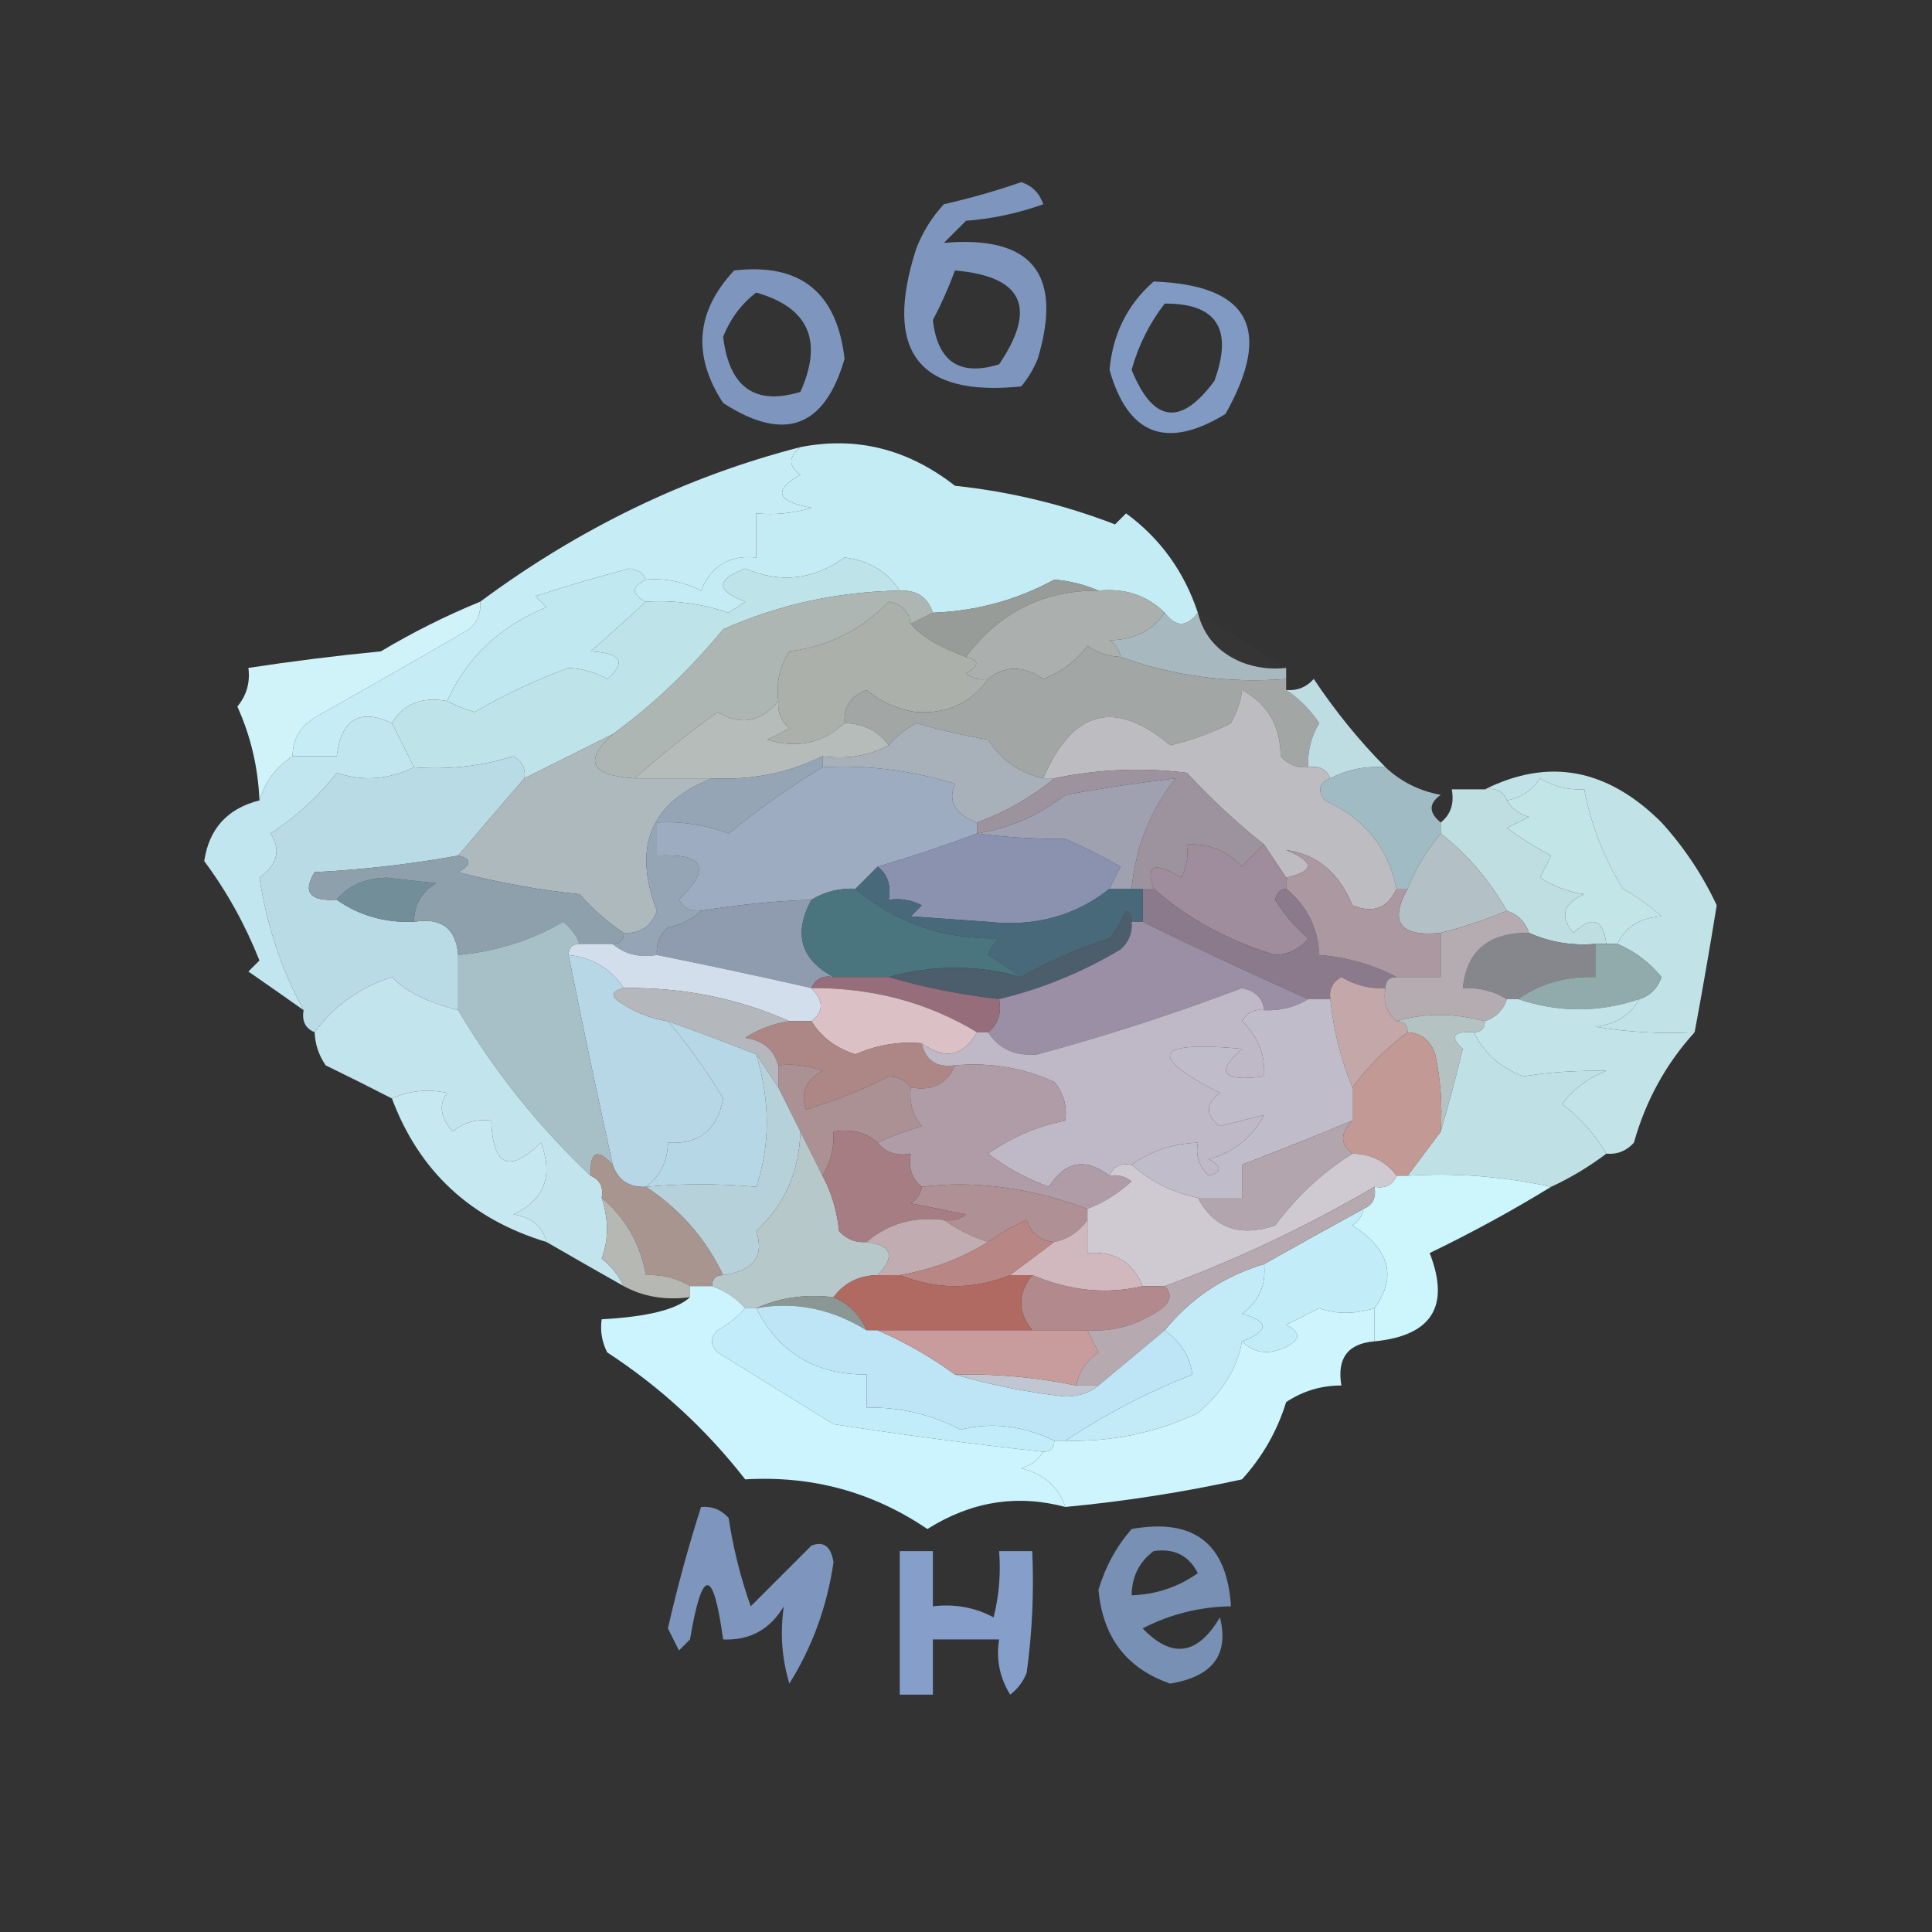 <?xml version="1.0" encoding="UTF-8"?>
<!DOCTYPE svg PUBLIC "-//W3C//DTD SVG 1.1//EN" "http://www.w3.org/Graphics/SVG/1.1/DTD/svg11.dtd">
<svg xmlns="http://www.w3.org/2000/svg" version="1.1" width="175px" height="175px" style="shape-rendering:geometricPrecision; text-rendering:geometricPrecision; image-rendering:optimizeQuality; fill-rule:evenodd; clip-rule:evenodd" xmlns:xlink="http://www.w3.org/1999/xlink">
<rect width="100%" height="100%" fill="#333333" stroke="none"/>
<g><path style="opacity:0.679" fill="#a2c5ff" d="M 92.5,16.5 C 93.478,16.811 94.144,17.478 94.5,18.5C 92.234,19.314 89.9,19.814 87.5,20C 86.833,20.667 86.167,21.333 85.5,22C 93.474,21.309 96.308,24.809 94,32.5C 93.626,33.416 93.126,34.25 92.5,35C 83.162,35.968 79.996,31.801 83,22.5C 83.583,20.998 84.416,19.665 85.5,18.5C 87.982,17.933 90.316,17.266 92.5,16.5 Z M 86.5,24.5 C 92.643,25.026 93.976,27.86 90.5,33C 86.93,34.105 84.93,32.771 84.5,29C 85.267,27.529 85.933,26.029 86.5,24.5 Z"/></g>
<g><path style="opacity:0.675" fill="#a2c5ff" d="M 66.5,24.5 C 72.471,23.799 75.804,26.466 76.5,32.5C 74.691,38.752 71.024,40.086 65.5,36.5C 62.695,32.208 63.028,28.207 66.5,24.5 Z M 68.5,26.5 C 73.244,27.852 74.578,30.852 72.5,35.5C 68.382,36.752 66.049,35.085 65.5,30.5C 66.172,28.84 67.172,27.507 68.5,26.5 Z"/></g>
<g><path style="opacity:0.704" fill="#a2c5ff" d="M 104.5,25.5 C 113.16,25.814 115.326,29.814 111,37.5C 105.673,40.749 102.173,39.416 100.5,33.5C 100.8,30.233 102.133,27.567 104.5,25.5 Z M 105.5,27.5 C 110.213,27.468 111.713,29.801 110,34.5C 106.954,38.637 104.454,38.304 102.5,33.5C 103.129,31.259 104.129,29.259 105.5,27.5 Z"/></g>
<g><path style="opacity:0.999" fill="#c6edf6" d="M 72.5,40.5 C 71.402,41.397 71.402,42.23 72.5,43C 69.999,44.418 70.332,45.418 73.5,46C 71.866,46.493 70.199,46.66 68.5,46.5C 68.5,47.833 68.5,49.167 68.5,50.5C 66.088,50.244 64.421,51.244 63.5,53.5C 61.929,52.691 60.262,52.357 58.5,52.5C 58.265,51.903 57.765,51.57 57,51.5C 54.144,52.256 51.311,53.089 48.5,54C 48.833,54.333 49.167,54.667 49.5,55C 45.285,56.719 42.285,59.553 40.5,63.5C 38.219,63.077 36.552,63.744 35.5,65.5C 32.575,64.134 30.909,65.134 30.5,68.5C 29.167,68.5 27.833,68.5 26.5,68.5C 26.511,66.983 27.177,65.816 28.5,65C 33.254,62.321 37.92,59.655 42.5,57C 43.252,56.329 43.586,55.496 43.5,54.5C 52.517,47.82 62.183,43.154 72.5,40.5 Z"/></g>
<g><path style="opacity:1" fill="#c4ecf4" d="M 108.5,55.5 C 107.5,56.833 106.5,56.833 105.5,55.5C 103.898,53.926 101.898,53.259 99.5,53.5C 98.258,52.957 96.924,52.623 95.5,52.5C 92.108,54.354 88.441,55.354 84.5,55.5C 84.027,54.094 83.027,53.427 81.5,53.5C 80.359,51.757 78.692,50.757 76.5,50.5C 73.699,52.526 70.699,52.859 67.5,51.5C 64.833,52.5 64.833,53.5 67.5,54.5C 67,54.833 66.5,55.167 66,55.5C 63.566,54.678 61.066,54.344 58.5,54.5C 57.167,53.833 57.167,53.167 58.5,52.5C 60.262,52.357 61.929,52.691 63.5,53.5C 64.421,51.244 66.088,50.244 68.5,50.5C 68.5,49.167 68.5,47.833 68.5,46.5C 70.199,46.66 71.866,46.493 73.5,46C 70.332,45.418 69.999,44.418 72.5,43C 71.402,42.23 71.402,41.397 72.5,40.5C 77.566,39.502 82.233,40.669 86.5,44C 91.52,44.536 96.354,45.703 101,47.5C 101.333,47.167 101.667,46.833 102,46.5C 105.095,48.772 107.262,51.772 108.5,55.5 Z"/></g>
<g><path style="opacity:1" fill="#c0e8f1" d="M 58.5,52.5 C 57.167,53.167 57.167,53.833 58.5,54.5C 56.906,55.983 55.239,57.483 53.5,59C 56.279,59.149 56.779,59.983 55,61.5C 53.938,60.903 52.772,60.57 51.5,60.5C 48.59,61.553 45.756,62.887 43,64.5C 42.098,64.257 41.265,63.923 40.5,63.5C 42.285,59.553 45.285,56.719 49.5,55C 49.167,54.667 48.833,54.333 48.5,54C 51.311,53.089 54.144,52.256 57,51.5C 57.765,51.57 58.265,51.903 58.5,52.5 Z"/></g>
<g><path style="opacity:1" fill="#bee3e9" d="M 81.5,53.5 C 75.879,53.59 70.545,54.757 65.5,57C 62.457,60.709 59.124,63.876 55.5,66.5C 52.833,67.833 50.167,69.167 47.5,70.5C 47.631,69.624 47.297,68.957 46.5,68.5C 43.579,69.407 40.579,69.74 37.5,69.5C 36.833,68.167 36.167,66.833 35.5,65.5C 36.552,63.744 38.219,63.077 40.5,63.5C 41.265,63.923 42.098,64.257 43,64.5C 45.756,62.887 48.59,61.553 51.5,60.5C 52.772,60.57 53.938,60.903 55,61.5C 56.779,59.983 56.279,59.149 53.5,59C 55.239,57.483 56.906,55.983 58.5,54.5C 61.066,54.344 63.566,54.678 66,55.5C 66.5,55.167 67,54.833 67.5,54.5C 64.833,53.5 64.833,52.5 67.5,51.5C 70.699,52.859 73.699,52.526 76.5,50.5C 78.692,50.757 80.359,51.757 81.5,53.5 Z"/></g>
<g><path style="opacity:1" fill="#979c99" d="M 99.5,53.5 C 94.525,53.46 90.525,55.46 87.5,59.5C 85.07,58.611 83.403,57.611 82.5,56.5C 83.167,56.167 83.833,55.833 84.5,55.5C 88.441,55.354 92.108,54.354 95.5,52.5C 96.924,52.623 98.258,52.957 99.5,53.5 Z"/></g>
<g><path style="opacity:1" fill="#a7b9be" d="M 105.5,55.5 C 106.5,56.833 107.5,56.833 108.5,55.5C 109.031,57.624 110.365,59.124 112.5,60C 113.793,60.49 115.127,60.657 116.5,60.5C 116.5,60.833 116.5,61.167 116.5,61.5C 111.308,61.909 106.308,61.242 101.5,59.5C 101.389,58.883 101.056,58.383 100.5,58C 102.744,57.95 104.411,57.117 105.5,55.5 Z"/></g>
<g><path style="opacity:0.011" fill="#d9f8fe" d="M 108.5,55.5 C 111.192,57.206 113.859,58.872 116.5,60.5C 115.127,60.657 113.793,60.49 112.5,60C 110.365,59.124 109.031,57.624 108.5,55.5 Z"/></g>
<g><path style="opacity:1" fill="#abafad" d="M 99.5,53.5 C 101.898,53.259 103.898,53.926 105.5,55.5C 104.411,57.117 102.744,57.95 100.5,58C 101.056,58.383 101.389,58.883 101.5,59.5C 100.417,59.461 99.417,59.127 98.5,58.5C 97.45,59.885 96.116,60.885 94.5,61.5C 92.684,60.265 91.017,60.265 89.5,61.5C 88.761,61.631 88.094,61.464 87.5,61C 88.738,60.31 88.738,59.81 87.5,59.5C 90.525,55.46 94.525,53.46 99.5,53.5 Z"/></g>
<g><path style="opacity:0.973" fill="#d3f8fe" d="M 43.5,54.5 C 43.586,55.496 43.252,56.329 42.5,57C 37.92,59.655 33.254,62.321 28.5,65C 27.177,65.816 26.511,66.983 26.5,68.5C 25.022,69.448 24.022,70.781 23.5,72.5C 23.38,69.52 22.713,66.686 21.5,64C 22.337,62.989 22.67,61.822 22.5,60.5C 26.472,59.892 30.472,59.392 34.5,59C 37.391,57.273 40.391,55.773 43.5,54.5 Z"/></g>
<g><path style="opacity:1" fill="#abb0aa" d="M 82.5,56.5 C 83.403,57.611 85.07,58.611 87.5,59.5C 88.738,59.81 88.738,60.31 87.5,61C 88.094,61.464 88.761,61.631 89.5,61.5C 87.969,63.68 85.802,64.68 83,64.5C 81.284,64.252 79.784,63.585 78.5,62.5C 77.082,63.005 76.415,64.005 76.5,65.5C 74.504,67.333 72.171,67.833 69.5,67C 70.167,66.667 70.833,66.333 71.5,66C 70.748,65.329 70.414,64.496 70.5,63.5C 70.287,61.856 70.62,60.356 71.5,59C 75.043,58.551 78.043,57.051 80.5,54.5C 81.713,54.747 82.38,55.414 82.5,56.5 Z"/></g>
<g><path style="opacity:1" fill="#adb6b2" d="M 81.5,53.5 C 83.027,53.427 84.027,54.094 84.5,55.5C 83.833,55.833 83.167,56.167 82.5,56.5C 82.38,55.414 81.713,54.747 80.5,54.5C 78.043,57.051 75.043,58.551 71.5,59C 70.62,60.356 70.287,61.856 70.5,63.5C 68.91,65.424 67.076,65.757 65,64.5C 62.345,66.409 59.845,68.409 57.5,70.5C 53.499,70.263 52.832,68.93 55.5,66.5C 59.124,63.876 62.457,60.709 65.5,57C 70.545,54.757 75.879,53.59 81.5,53.5 Z"/></g>
<g><path style="opacity:1" fill="#a2a6a5" d="M 101.5,59.5 C 106.308,61.242 111.308,61.909 116.5,61.5C 116.5,61.833 116.5,62.167 116.5,62.5C 117.66,63.265 118.66,64.265 119.5,65.5C 118.754,66.736 118.421,68.07 118.5,69.5C 117.504,69.586 116.671,69.252 116,68.5C 115.995,65.771 114.829,63.771 112.5,62.5C 112.436,63.365 112.103,64.365 111.5,65.5C 109.754,66.395 107.92,67.062 106,67.5C 100.976,63.295 97.143,64.295 94.5,70.5C 92.362,70.019 90.695,68.852 89.5,67C 87.302,66.627 85.135,66.127 83,65.5C 81.989,66.056 81.156,66.722 80.5,67.5C 79.533,66.194 78.199,65.527 76.5,65.5C 76.415,64.005 77.082,63.005 78.5,62.5C 79.784,63.585 81.284,64.252 83,64.5C 85.802,64.68 87.969,63.68 89.5,61.5C 91.017,60.265 92.684,60.265 94.5,61.5C 96.116,60.885 97.45,59.885 98.5,58.5C 99.417,59.127 100.417,59.461 101.5,59.5 Z"/></g>
<g><path style="opacity:1" fill="#b5bcb9" d="M 70.5,63.5 C 70.414,64.496 70.748,65.329 71.5,66C 70.833,66.333 70.167,66.667 69.5,67C 72.171,67.833 74.504,67.333 76.5,65.5C 78.199,65.527 79.533,66.194 80.5,67.5C 78.735,68.461 76.735,68.795 74.5,68.5C 71.413,70.017 68.079,70.684 64.5,70.5C 62.167,70.5 59.833,70.5 57.5,70.5C 59.845,68.409 62.345,66.409 65,64.5C 67.076,65.757 68.91,65.424 70.5,63.5 Z"/></g>
<g><path style="opacity:0.992" fill="#bedee4" d="M 125.5,69.5 C 123.708,69.366 122.042,69.699 120.5,70.5C 120.158,69.662 119.492,69.328 118.5,69.5C 118.421,68.07 118.754,66.736 119.5,65.5C 118.66,64.265 117.66,63.265 116.5,62.5C 117.496,62.586 118.329,62.252 119,61.5C 120.946,64.42 123.113,67.087 125.5,69.5 Z"/></g>
<g><path style="opacity:1" fill="#b8dbe5" d="M 47.5,70.5 C 45.448,72.878 43.448,75.211 41.5,77.5C 37.25,78.272 32.917,78.772 28.5,79C 27.391,80.813 28.058,81.646 30.5,81.5C 32.514,82.924 34.848,83.591 37.5,83.5C 39.973,83.088 41.306,84.088 41.5,86.5C 41.5,88.167 41.5,89.833 41.5,91.5C 38.693,90.784 36.693,89.784 35.5,88.5C 32.565,89.452 30.231,91.118 28.5,93.5C 27.662,93.158 27.328,92.492 27.5,91.5C 25.503,87.867 24.17,83.867 23.5,79.5C 25.138,78.295 25.471,76.962 24.5,75.5C 26.829,73.99 28.829,72.156 30.5,70C 32.846,70.792 35.179,70.625 37.5,69.5C 40.579,69.74 43.579,69.407 46.5,68.5C 47.297,68.957 47.631,69.624 47.5,70.5 Z"/></g>
<g><path style="opacity:1" fill="#aeb9bd" d="M 55.5,66.5 C 52.832,68.93 53.499,70.263 57.5,70.5C 59.833,70.5 62.167,70.5 64.5,70.5C 58.936,72.674 57.27,76.674 59.5,82.5C 58.995,83.918 57.995,84.585 56.5,84.5C 55.038,83.542 53.705,82.376 52.5,81C 48.781,80.612 45.114,79.945 41.5,79C 42.738,78.31 42.738,77.81 41.5,77.5C 43.448,75.211 45.448,72.878 47.5,70.5C 50.167,69.167 52.833,67.833 55.5,66.5 Z"/></g>
<g><path style="opacity:1" fill="#a8b0ba" d="M 94.5,70.5 C 94.833,70.5 95.167,70.5 95.5,70.5C 93.465,72.195 91.132,73.528 88.5,74.5C 86.495,73.746 85.828,72.579 86.5,71C 82.496,69.766 78.496,69.266 74.5,69.5C 74.5,69.167 74.5,68.833 74.5,68.5C 76.735,68.795 78.735,68.461 80.5,67.5C 81.156,66.722 81.989,66.056 83,65.5C 85.135,66.127 87.302,66.627 89.5,67C 90.695,68.852 92.362,70.019 94.5,70.5 Z"/></g>
<g><path style="opacity:1" fill="#96a5b5" d="M 74.5,68.5 C 74.5,68.833 74.5,69.167 74.5,69.5C 71.557,71.266 68.723,73.266 66,75.5C 63.901,74.713 61.734,74.38 59.5,74.5C 59.5,75.5 59.5,76.5 59.5,77.5C 63.795,77.279 64.462,78.612 61.5,81.5C 61.957,82.297 62.624,82.631 63.5,82.5C 62.737,83.268 61.737,83.768 60.5,84C 59.748,84.671 59.414,85.504 59.5,86.5C 57.901,86.768 56.568,86.434 55.5,85.5C 56.167,85.5 56.5,85.167 56.5,84.5C 57.995,84.585 58.995,83.918 59.5,82.5C 57.27,76.674 58.936,72.674 64.5,70.5C 68.079,70.684 71.413,70.017 74.5,68.5 Z"/></g>
<g><path style="opacity:1" fill="#9fa1b1" d="M 102.5,80.5 C 101.833,80.5 101.167,80.5 100.5,80.5C 100.804,79.85 101.137,79.183 101.5,78.5C 99.887,77.573 98.221,76.739 96.5,76C 93.631,75.991 90.964,75.824 88.5,75.5C 91.466,75.011 94.133,73.845 96.5,72C 99.827,71.39 103.161,70.89 106.5,70.5C 104.22,73.318 102.886,76.651 102.5,80.5 Z"/></g>
<g><path style="opacity:1" fill="#bdbcc0" d="M 118.5,69.5 C 119.492,69.328 120.158,69.662 120.5,70.5C 119.475,70.897 119.308,71.563 120,72.5C 123.568,74.111 125.735,76.778 126.5,80.5C 125.686,82.273 124.352,82.773 122.5,82C 121.277,79.039 119.277,77.373 116.5,77C 119.113,78.071 119.113,78.904 116.5,79.5C 115.833,78.5 115.167,77.5 114.5,76.5C 112.063,74.567 109.729,72.4 107.5,70C 103.476,69.503 99.476,69.669 95.5,70.5C 95.167,70.5 94.833,70.5 94.5,70.5C 97.143,64.295 100.976,63.295 106,67.5C 107.92,67.062 109.754,66.395 111.5,65.5C 112.103,64.365 112.436,63.365 112.5,62.5C 114.829,63.771 115.995,65.771 116,68.5C 116.671,69.252 117.504,69.586 118.5,69.5 Z"/></g>
<g><path style="opacity:0.914" fill="#abc8d2" d="M 125.5,69.5 C 126.882,70.8 128.548,71.634 130.5,72C 129.402,72.77 129.402,73.603 130.5,74.5C 130.5,74.833 130.5,75.167 130.5,75.5C 129.248,77.001 128.248,78.668 127.5,80.5C 127.167,80.5 126.833,80.5 126.5,80.5C 125.735,76.778 123.568,74.111 120,72.5C 119.308,71.563 119.475,70.897 120.5,70.5C 122.042,69.699 123.708,69.366 125.5,69.5 Z"/></g>
<g><path style="opacity:1" fill="#9d939f" d="M 114.5,76.5 C 113.849,77.091 113.182,77.757 112.5,78.5C 111.15,77.05 109.484,76.383 107.5,76.5C 107.649,77.552 107.483,78.552 107,79.5C 104.553,78.004 103.719,78.337 104.5,80.5C 104.167,80.5 103.833,80.5 103.5,80.5C 103.167,80.5 102.833,80.5 102.5,80.5C 102.886,76.651 104.22,73.318 106.5,70.5C 103.161,70.89 99.827,71.39 96.5,72C 94.133,73.845 91.466,75.011 88.5,75.5C 88.5,75.167 88.5,74.833 88.5,74.5C 91.132,73.528 93.465,72.195 95.5,70.5C 99.476,69.669 103.476,69.503 107.5,70C 109.729,72.4 112.063,74.567 114.5,76.5 Z"/></g>
<g><path style="opacity:1" fill="#c2e6f0" d="M 35.5,65.5 C 36.167,66.833 36.833,68.167 37.5,69.5C 35.179,70.625 32.846,70.792 30.5,70C 28.829,72.156 26.829,73.99 24.5,75.5C 25.471,76.962 25.138,78.295 23.5,79.5C 24.17,83.867 25.503,87.867 27.5,91.5C 25.862,90.343 24.196,89.176 22.5,88C 22.833,87.667 23.167,87.333 23.5,87C 22.198,83.725 20.532,80.725 18.5,78C 18.931,75.068 20.598,73.234 23.5,72.5C 24.022,70.781 25.022,69.448 26.5,68.5C 27.833,68.5 29.167,68.5 30.5,68.5C 30.909,65.134 32.575,64.134 35.5,65.5 Z"/></g>
<g><path style="opacity:1" fill="#c2e5e8" d="M 146.5,85.5 C 146.167,85.5 145.833,85.5 145.5,85.5C 145.225,83.242 144.225,82.908 142.5,84.5C 141.261,82.993 141.595,81.826 143.5,81C 142.062,80.781 140.729,80.281 139.5,79.5C 139.833,78.833 140.167,78.167 140.5,77.5C 139.092,76.757 137.759,75.923 136.5,75C 137.167,74.667 137.833,74.333 138.5,74C 137.584,73.722 136.918,73.222 136.5,72.5C 137.735,72.279 138.735,71.612 139.5,70.5C 140.736,71.246 142.07,71.579 143.5,71.5C 144.111,74.721 145.278,77.721 147,80.5C 148.255,81.211 149.421,82.044 150.5,83C 148.563,83.122 147.23,83.955 146.5,85.5 Z"/></g>
<g><path style="opacity:1" fill="#9eacc1" d="M 74.5,69.5 C 78.496,69.266 82.496,69.766 86.5,71C 85.828,72.579 86.495,73.746 88.5,74.5C 88.5,74.833 88.5,75.167 88.5,75.5C 85.444,76.633 82.444,77.633 79.5,78.5C 78.833,79.167 78.167,79.833 77.5,80.5C 76.041,80.433 74.708,80.766 73.5,81.5C 70.14,81.616 66.807,81.949 63.5,82.5C 62.624,82.631 61.957,82.297 61.5,81.5C 64.462,78.612 63.795,77.279 59.5,77.5C 59.5,76.5 59.5,75.5 59.5,74.5C 61.734,74.38 63.901,74.713 66,75.5C 68.723,73.266 71.557,71.266 74.5,69.5 Z"/></g>
<g><path style="opacity:1" fill="#9f8c9c" d="M 114.5,76.5 C 115.167,77.5 115.833,78.5 116.5,79.5C 116.5,79.833 116.5,80.167 116.5,80.5C 115.957,80.56 115.624,80.893 115.5,81.5C 116.313,82.814 117.313,83.981 118.5,85C 117.737,85.944 116.737,86.444 115.5,86.5C 111.255,85.218 107.589,83.218 104.5,80.5C 103.719,78.337 104.553,78.004 107,79.5C 107.483,78.552 107.649,77.552 107.5,76.5C 109.484,76.383 111.15,77.05 112.5,78.5C 113.182,77.757 113.849,77.091 114.5,76.5 Z"/></g>
<g><path style="opacity:1" fill="#8a92af" d="M 88.5,75.5 C 90.964,75.824 93.631,75.991 96.5,76C 98.221,76.739 99.887,77.573 101.5,78.5C 101.137,79.183 100.804,79.85 100.5,80.5C 97.4,82.965 93.733,83.965 89.5,83.5C 87.167,83.333 84.833,83.167 82.5,83C 82.833,82.667 83.167,82.333 83.5,82C 82.552,81.517 81.552,81.35 80.5,81.5C 80.737,80.209 80.404,79.209 79.5,78.5C 82.444,77.633 85.444,76.633 88.5,75.5 Z"/></g>
<g><path style="opacity:0.951" fill="#c9ecf1" d="M 153.5,93.5 C 150.482,93.665 147.482,93.498 144.5,93C 146.32,92.8 147.653,91.966 148.5,90.5C 149.478,90.189 150.145,89.522 150.5,88.5C 149.376,87.141 148.042,86.141 146.5,85.5C 147.23,83.955 148.563,83.122 150.5,83C 149.421,82.044 148.255,81.211 147,80.5C 145.278,77.721 144.111,74.721 143.5,71.5C 142.07,71.579 140.736,71.246 139.5,70.5C 138.735,71.612 137.735,72.279 136.5,72.5C 136.158,71.662 135.492,71.328 134.5,71.5C 140.278,68.615 145.612,69.615 150.5,74.5C 152.539,76.742 154.205,79.242 155.5,82C 154.862,85.935 154.196,89.769 153.5,93.5 Z"/></g>
<g><path style="opacity:1" fill="#728f99" d="M 37.5,83.5 C 34.848,83.591 32.514,82.924 30.5,81.5C 31.515,80.235 33.014,79.569 35,79.5C 36.5,79.667 38,79.833 39.5,80C 38.177,80.816 37.511,81.983 37.5,83.5 Z"/></g>
<g><path style="opacity:1" fill="#8da0ac" d="M 41.5,77.5 C 42.738,77.81 42.738,78.31 41.5,79C 45.114,79.945 48.781,80.612 52.5,81C 53.705,82.376 55.038,83.542 56.5,84.5C 56.5,85.167 56.167,85.5 55.5,85.5C 54.5,85.5 53.5,85.5 52.5,85.5C 52.217,84.711 51.717,84.044 51,83.5C 48.112,85.184 44.946,86.184 41.5,86.5C 41.306,84.088 39.973,83.088 37.5,83.5C 37.511,81.983 38.177,80.816 39.5,80C 38,79.833 36.5,79.667 35,79.5C 33.014,79.569 31.515,80.235 30.5,81.5C 28.058,81.646 27.391,80.813 28.5,79C 32.917,78.772 37.25,78.272 41.5,77.5 Z"/></g>
<g><path style="opacity:1" fill="#bedee1" d="M 134.5,71.5 C 135.492,71.328 136.158,71.662 136.5,72.5C 136.918,73.222 137.584,73.722 138.5,74C 137.833,74.333 137.167,74.667 136.5,75C 137.759,75.923 139.092,76.757 140.5,77.5C 140.167,78.167 139.833,78.833 139.5,79.5C 140.729,80.281 142.062,80.781 143.5,81C 141.595,81.826 141.261,82.993 142.5,84.5C 144.225,82.908 145.225,83.242 145.5,85.5C 145.167,85.5 144.833,85.5 144.5,85.5C 142.379,85.675 140.379,85.341 138.5,84.5C 138.167,83.5 137.5,82.833 136.5,82.5C 134.927,79.735 132.927,77.401 130.5,75.5C 130.5,75.167 130.5,74.833 130.5,74.5C 131.404,73.791 131.737,72.791 131.5,71.5C 132.5,71.5 133.5,71.5 134.5,71.5 Z"/></g>
<g><path style="opacity:1" fill="#b3c1c6" d="M 130.5,75.5 C 132.927,77.401 134.927,79.735 136.5,82.5C 134.626,83.285 132.626,83.952 130.5,84.5C 126.814,84.87 125.814,83.537 127.5,80.5C 128.248,78.668 129.248,77.001 130.5,75.5 Z"/></g>
<g><path style="opacity:1" fill="#8f9cb0" d="M 73.5,81.5 C 71.849,84.568 72.515,86.902 75.5,88.5C 74.508,88.328 73.842,88.662 73.5,89.5C 68.801,88.432 64.134,87.432 59.5,86.5C 59.414,85.504 59.748,84.671 60.5,84C 61.737,83.768 62.737,83.268 63.5,82.5C 66.807,81.949 70.14,81.616 73.5,81.5 Z"/></g>
<g><path style="opacity:1" fill="#8b7a8c" d="M 103.5,80.5 C 103.833,80.5 104.167,80.5 104.5,80.5C 107.589,83.218 111.255,85.218 115.5,86.5C 116.737,86.444 117.737,85.944 118.5,85C 117.313,83.981 116.313,82.814 115.5,81.5C 115.624,80.893 115.957,80.56 116.5,80.5C 118.385,82.053 119.385,84.053 119.5,86.5C 122.067,86.722 124.401,87.388 126.5,88.5C 125.833,88.5 125.5,88.833 125.5,89.5C 124.07,89.579 122.736,89.246 121.5,88.5C 120.702,88.957 120.369,89.624 120.5,90.5C 119.833,90.5 119.167,90.5 118.5,90.5C 113.592,88.327 108.592,85.993 103.5,83.5C 103.5,82.5 103.5,81.5 103.5,80.5 Z"/></g>
<g><path style="opacity:1" fill="#ab98a1" d="M 126.5,80.5 C 126.833,80.5 127.167,80.5 127.5,80.5C 125.814,83.537 126.814,84.87 130.5,84.5C 130.5,85.833 130.5,87.167 130.5,88.5C 129.167,88.5 127.833,88.5 126.5,88.5C 124.401,87.388 122.067,86.722 119.5,86.5C 119.385,84.053 118.385,82.053 116.5,80.5C 116.5,80.167 116.5,79.833 116.5,79.5C 119.113,78.904 119.113,78.071 116.5,77C 119.277,77.373 121.277,79.039 122.5,82C 124.352,82.773 125.686,82.273 126.5,80.5 Z"/></g>
<g><path style="opacity:1" fill="#4a757f" d="M 77.5,80.5 C 81.137,83.601 85.47,85.101 90.5,85C 90.043,85.414 89.709,85.914 89.5,86.5C 90.602,87.176 91.602,87.842 92.5,88.5C 88.521,87.375 84.521,87.375 80.5,88.5C 78.833,88.5 77.167,88.5 75.5,88.5C 72.515,86.902 71.849,84.568 73.5,81.5C 74.708,80.766 76.041,80.433 77.5,80.5 Z"/></g>
<g><path style="opacity:1" fill="#48697a" d="M 79.5,78.5 C 80.404,79.209 80.737,80.209 80.5,81.5C 81.552,81.35 82.552,81.517 83.5,82C 83.167,82.333 82.833,82.667 82.5,83C 84.833,83.167 87.167,83.333 89.5,83.5C 93.733,83.965 97.4,82.965 100.5,80.5C 101.167,80.5 101.833,80.5 102.5,80.5C 102.833,80.5 103.167,80.5 103.5,80.5C 103.5,81.5 103.5,82.5 103.5,83.5C 103.167,83.5 102.833,83.5 102.5,83.5C 102.565,83.062 102.399,82.728 102,82.5C 101.626,83.416 101.126,84.25 100.5,85C 97.664,85.921 94.998,87.088 92.5,88.5C 91.602,87.842 90.602,87.176 89.5,86.5C 89.709,85.914 90.043,85.414 90.5,85C 85.47,85.101 81.137,83.601 77.5,80.5C 78.167,79.833 78.833,79.167 79.5,78.5 Z"/></g>
<g><path style="opacity:1" fill="#86878c" d="M 138.5,84.5 C 140.379,85.341 142.379,85.675 144.5,85.5C 144.5,86.5 144.5,87.5 144.5,88.5C 141.848,88.409 139.515,89.076 137.5,90.5C 137.167,90.5 136.833,90.5 136.5,90.5C 135.292,89.766 133.959,89.433 132.5,89.5C 132.862,86.113 134.862,84.447 138.5,84.5 Z"/></g>
<g><path style="opacity:1" fill="#d2deeb" d="M 51.5,86.5 C 51.5,85.833 51.833,85.5 52.5,85.5C 53.5,85.5 54.5,85.5 55.5,85.5C 56.568,86.434 57.901,86.768 59.5,86.5C 64.134,87.432 68.801,88.432 73.5,89.5C 74.625,90.652 74.625,91.652 73.5,92.5C 72.833,92.5 72.167,92.5 71.5,92.5C 66.831,90.421 61.831,89.421 56.5,89.5C 55.341,87.75 53.674,86.75 51.5,86.5 Z"/></g>
<g><path style="opacity:1" fill="#4c5d6c" d="M 102.5,83.5 C 102.586,84.496 102.252,85.329 101.5,86C 98.029,88.072 94.362,89.572 90.5,90.5C 86.989,90.101 83.656,89.434 80.5,88.5C 84.521,87.375 88.521,87.375 92.5,88.5C 94.998,87.088 97.664,85.921 100.5,85C 101.126,84.25 101.626,83.416 102,82.5C 102.399,82.728 102.565,83.062 102.5,83.5 Z"/></g>
<g><path style="opacity:1" fill="#9b8fa6" d="M 102.5,83.5 C 102.833,83.5 103.167,83.5 103.5,83.5C 108.592,85.993 113.592,88.327 118.5,90.5C 117.292,91.234 115.959,91.567 114.5,91.5C 114.38,90.414 113.713,89.747 112.5,89.5C 106.416,91.806 100.249,93.806 94,95.5C 91.992,95.693 90.492,95.026 89.5,93.5C 90.404,92.791 90.737,91.791 90.5,90.5C 94.362,89.572 98.029,88.072 101.5,86C 102.252,85.329 102.586,84.496 102.5,83.5 Z"/></g>
<g><path style="opacity:1" fill="#91aaac" d="M 144.5,85.5 C 144.833,85.5 145.167,85.5 145.5,85.5C 145.833,85.5 146.167,85.5 146.5,85.5C 148.042,86.141 149.376,87.141 150.5,88.5C 150.145,89.522 149.478,90.189 148.5,90.5C 144.85,91.728 141.184,91.728 137.5,90.5C 139.515,89.076 141.848,88.409 144.5,88.5C 144.5,87.5 144.5,86.5 144.5,85.5 Z"/></g>
<g><path style="opacity:1" fill="#b4acb0" d="M 136.5,82.5 C 137.5,82.833 138.167,83.5 138.5,84.5C 134.862,84.447 132.862,86.113 132.5,89.5C 133.959,89.433 135.292,89.766 136.5,90.5C 136.167,91.5 135.5,92.167 134.5,92.5C 131.648,91.742 128.981,91.742 126.5,92.5C 125.596,91.791 125.263,90.791 125.5,89.5C 125.5,88.833 125.833,88.5 126.5,88.5C 127.833,88.5 129.167,88.5 130.5,88.5C 130.5,87.167 130.5,85.833 130.5,84.5C 132.626,83.952 134.626,83.285 136.5,82.5 Z"/></g>
<g><path style="opacity:1" fill="#966d7a" d="M 73.5,89.5 C 73.842,88.662 74.508,88.328 75.5,88.5C 77.167,88.5 78.833,88.5 80.5,88.5C 83.656,89.434 86.989,90.101 90.5,90.5C 90.737,91.791 90.404,92.791 89.5,93.5C 89.167,93.5 88.833,93.5 88.5,93.5C 84.015,90.795 79.015,89.462 73.5,89.5 Z"/></g>
<g><path style="opacity:1" fill="#c4a8a9" d="M 125.5,89.5 C 125.263,90.791 125.596,91.791 126.5,92.5C 127.167,92.5 127.5,92.833 127.5,93.5C 125.563,94.954 123.897,96.621 122.5,98.5C 121.469,96.039 120.802,93.373 120.5,90.5C 120.369,89.624 120.702,88.957 121.5,88.5C 122.736,89.246 124.07,89.579 125.5,89.5 Z"/></g>
<g><path style="opacity:1" fill="#b7d7e7" d="M 51.5,86.5 C 53.674,86.75 55.341,87.75 56.5,89.5C 55.262,89.81 55.262,90.31 56.5,91C 57.745,91.791 59.078,92.291 60.5,92.5C 62.344,94.672 64.01,97.005 65.5,99.5C 64.988,102.351 63.321,103.684 60.5,103.5C 60.473,105.199 59.806,106.533 58.5,107.5C 56.973,107.573 55.973,106.906 55.5,105.5C 54.101,99.188 52.768,92.854 51.5,86.5 Z"/></g>
<g><path style="opacity:1" fill="#b4b8bc" d="M 56.5,89.5 C 61.831,89.421 66.831,90.421 71.5,92.5C 70.078,92.709 68.745,93.209 67.5,94C 69.119,94.236 70.119,95.069 70.5,96.5C 70.5,97.167 70.5,97.833 70.5,98.5C 69.833,97.5 69.167,96.5 68.5,95.5C 65.807,94.448 63.14,93.448 60.5,92.5C 59.078,92.291 57.745,91.791 56.5,91C 55.262,90.31 55.262,89.81 56.5,89.5 Z"/></g>
<g><path style="opacity:1" fill="#dbc1c5" d="M 73.5,89.5 C 79.015,89.462 84.015,90.795 88.5,93.5C 87.252,95.69 85.586,96.023 83.5,94.5C 81.409,94.318 79.409,94.652 77.5,95.5C 75.739,94.965 74.406,93.965 73.5,92.5C 74.625,91.652 74.625,90.652 73.5,89.5 Z"/></g>
<g><path style="opacity:1" fill="#a7c0c7" d="M 52.5,85.5 C 51.833,85.5 51.5,85.833 51.5,86.5C 52.768,92.854 54.101,99.188 55.5,105.5C 54.075,103.969 53.409,104.302 53.5,106.5C 48.779,102.047 44.779,97.047 41.5,91.5C 41.5,89.833 41.5,88.167 41.5,86.5C 44.946,86.184 48.112,85.184 51,83.5C 51.717,84.044 52.217,84.711 52.5,85.5 Z"/></g>
<g><path style="opacity:1" fill="#b5c2c2" d="M 126.5,92.5 C 128.981,91.742 131.648,91.742 134.5,92.5C 134.5,93.167 134.167,93.5 133.5,93.5C 131.621,93.393 131.288,93.893 132.5,95C 131.877,97.607 131.21,100.107 130.5,102.5C 130.663,100.143 130.497,97.81 130,95.5C 129.583,94.244 128.75,93.577 127.5,93.5C 127.5,92.833 127.167,92.5 126.5,92.5 Z"/></g>
<g><path style="opacity:1" fill="#c2e4e8" d="M 136.5,90.5 C 136.833,90.5 137.167,90.5 137.5,90.5C 141.184,91.728 144.85,91.728 148.5,90.5C 147.653,91.966 146.32,92.8 144.5,93C 147.482,93.498 150.482,93.665 153.5,93.5C 150.903,96.356 149.07,99.689 148,103.5C 147.329,104.252 146.496,104.586 145.5,104.5C 144.525,102.807 143.192,101.307 141.5,100C 142.551,98.615 143.884,97.615 145.5,97C 142.758,96.953 140.258,97.12 138,97.5C 135.901,96.722 134.401,95.389 133.5,93.5C 134.167,93.5 134.5,93.167 134.5,92.5C 135.5,92.167 136.167,91.5 136.5,90.5 Z"/></g>
<g><path style="opacity:1" fill="#c2e4ed" d="M 41.5,91.5 C 44.779,97.047 48.779,102.047 53.5,106.5C 54.338,106.842 54.672,107.508 54.5,108.5C 55.138,110.46 55.138,112.293 54.5,114C 55.38,114.708 56.047,115.542 56.5,116.5C 54.184,115.194 51.85,113.861 49.5,112.5C 49.119,111.069 48.119,110.236 46.5,110C 49.306,108.695 50.14,106.528 49,103.5C 46.131,106.318 44.631,105.652 44.5,101.5C 43.178,101.33 42.011,101.663 41,102.5C 39.887,101.24 39.72,100.073 40.5,99C 38.803,98.615 37.137,98.782 35.5,99.5C 33.594,98.518 31.594,97.518 29.5,96.5C 28.873,95.583 28.539,94.583 28.5,93.5C 30.231,91.118 32.565,89.452 35.5,88.5C 36.693,89.784 38.693,90.784 41.5,91.5 Z"/></g>
<g><path style="opacity:1" fill="#ac8786" d="M 71.5,92.5 C 72.167,92.5 72.833,92.5 73.5,92.5C 74.406,93.965 75.739,94.965 77.5,95.5C 79.409,94.652 81.409,94.318 83.5,94.5C 83.821,96.048 84.821,96.715 86.5,96.5C 85.817,98.177 84.483,98.843 82.5,98.5C 82.083,97.876 81.416,97.543 80.5,97.5C 78.108,98.725 75.608,99.725 73,100.5C 72.493,99.004 72.993,97.837 74.5,97C 73.207,96.51 71.873,96.343 70.5,96.5C 70.119,95.069 69.119,94.236 67.5,94C 68.745,93.209 70.078,92.709 71.5,92.5 Z"/></g>
<g><path style="opacity:1" fill="#bfe0e4" d="M 133.5,93.5 C 134.401,95.389 135.901,96.722 138,97.5C 140.258,97.12 142.758,96.953 145.5,97C 143.884,97.615 142.551,98.615 141.5,100C 143.192,101.307 144.525,102.807 145.5,104.5C 143.928,105.687 142.261,106.687 140.5,107.5C 136.094,106.547 131.761,106.214 127.5,106.5C 128.5,105.167 129.5,103.833 130.5,102.5C 131.21,100.107 131.877,97.607 132.5,95C 131.288,93.893 131.621,93.393 133.5,93.5 Z"/></g>
<g><path style="opacity:1" fill="#bfb8c7" d="M 114.5,91.5 C 113.624,91.369 112.957,91.703 112.5,92.5C 113.95,93.85 114.617,95.516 114.5,97.5C 110.71,97.992 110.044,97.159 112.5,95C 104.525,94.264 103.858,95.597 110.5,99C 109.167,100 109.167,101 110.5,102C 111.833,101.667 113.167,101.333 114.5,101C 113.421,103.043 111.754,104.376 109.5,105C 110.696,105.654 110.696,106.154 109.5,106.5C 108.614,105.675 108.281,104.675 108.5,103.5C 106.214,103.595 104.214,104.262 102.5,105.5C 101.508,105.328 100.842,105.662 100.5,106.5C 98.321,104.836 96.487,105.17 95,107.5C 93.013,106.782 91.179,105.782 89.5,104.5C 91.656,102.991 93.99,101.991 96.5,101.5C 96.67,100.178 96.337,99.011 95.5,98C 92.649,96.711 89.649,96.211 86.5,96.5C 84.821,96.715 83.821,96.048 83.5,94.5C 85.586,96.023 87.252,95.69 88.5,93.5C 88.833,93.5 89.167,93.5 89.5,93.5C 90.492,95.026 91.992,95.693 94,95.5C 100.249,93.806 106.416,91.806 112.5,89.5C 113.713,89.747 114.38,90.414 114.5,91.5 Z"/></g>
<g><path style="opacity:1" fill="#c29994" d="M 127.5,93.5 C 128.75,93.577 129.583,94.244 130,95.5C 130.497,97.81 130.663,100.143 130.5,102.5C 129.5,103.833 128.5,105.167 127.5,106.5C 127.167,106.5 126.833,106.5 126.5,106.5C 125.533,105.194 124.199,104.527 122.5,104.5C 121.375,103.652 121.375,102.652 122.5,101.5C 122.5,100.5 122.5,99.5 122.5,98.5C 123.897,96.621 125.563,94.954 127.5,93.5 Z"/></g>
<g><path style="opacity:1" fill="#c0bcc9" d="M 118.5,90.5 C 119.167,90.5 119.833,90.5 120.5,90.5C 120.802,93.373 121.469,96.039 122.5,98.5C 122.5,99.5 122.5,100.5 122.5,101.5C 119.133,102.897 115.8,104.23 112.5,105.5C 112.5,106.5 112.5,107.5 112.5,108.5C 111.167,108.5 109.833,108.5 108.5,108.5C 106.216,108.025 104.216,107.025 102.5,105.5C 104.214,104.262 106.214,103.595 108.5,103.5C 108.281,104.675 108.614,105.675 109.5,106.5C 110.696,106.154 110.696,105.654 109.5,105C 111.754,104.376 113.421,103.043 114.5,101C 113.167,101.333 111.833,101.667 110.5,102C 109.167,101 109.167,100 110.5,99C 103.858,95.597 104.525,94.264 112.5,95C 110.044,97.159 110.71,97.992 114.5,97.5C 114.617,95.516 113.95,93.85 112.5,92.5C 112.957,91.703 113.624,91.369 114.5,91.5C 115.959,91.567 117.292,91.234 118.5,90.5 Z"/></g>
<g><path style="opacity:1" fill="#c6e9f1" d="M 49.5,112.5 C 42.631,110.421 37.964,106.088 35.5,99.5C 37.137,98.782 38.803,98.615 40.5,99C 39.72,100.073 39.887,101.24 41,102.5C 42.011,101.663 43.178,101.33 44.5,101.5C 44.631,105.652 46.131,106.318 49,103.5C 50.14,106.528 49.306,108.695 46.5,110C 48.119,110.236 49.119,111.069 49.5,112.5 Z"/></g>
<g><path style="opacity:1" fill="#ab9094" d="M 70.5,96.5 C 71.873,96.343 73.207,96.51 74.5,97C 72.993,97.837 72.493,99.004 73,100.5C 75.608,99.725 78.108,98.725 80.5,97.5C 81.416,97.543 82.083,97.876 82.5,98.5C 82.33,99.822 82.663,100.989 83.5,102C 82.099,102.41 80.766,102.91 79.5,103.5C 78.432,102.566 77.099,102.232 75.5,102.5C 75.567,103.959 75.234,105.292 74.5,106.5C 73.833,105.167 73.167,103.833 72.5,102.5C 71.833,101.167 71.167,99.833 70.5,98.5C 70.5,97.833 70.5,97.167 70.5,96.5 Z"/></g>
<g><path style="opacity:1" fill="#b09ca7" d="M 86.5,96.5 C 89.649,96.211 92.649,96.711 95.5,98C 96.337,99.011 96.67,100.178 96.5,101.5C 93.99,101.991 91.656,102.991 89.5,104.5C 91.179,105.782 93.013,106.782 95,107.5C 96.487,105.17 98.321,104.836 100.5,106.5C 101.239,106.369 101.906,106.536 102.5,107C 101.307,108.095 99.973,108.928 98.5,109.5C 93.261,107.569 88.261,106.903 83.5,107.5C 82.596,106.791 82.263,105.791 82.5,104.5C 81.209,104.737 80.209,104.404 79.5,103.5C 80.766,102.91 82.099,102.41 83.5,102C 82.663,100.989 82.33,99.822 82.5,98.5C 84.483,98.843 85.817,98.177 86.5,96.5 Z"/></g>
<g><path style="opacity:1" fill="#b6d1da" d="M 68.5,95.5 C 69.167,96.5 69.833,97.5 70.5,98.5C 71.167,99.833 71.833,101.167 72.5,102.5C 72.39,106.151 71.057,109.151 68.5,111.5C 69.262,113.781 68.262,115.114 65.5,115.5C 63.934,112.204 61.601,109.537 58.5,107.5C 61.758,107.201 65.092,107.201 68.5,107.5C 69.775,103.75 69.775,99.751 68.5,95.5 Z"/></g>
<g><path style="opacity:1" fill="#b6d7e5" d="M 60.5,92.5 C 63.14,93.448 65.807,94.448 68.5,95.5C 69.775,99.751 69.775,103.75 68.5,107.5C 65.092,107.201 61.758,107.201 58.5,107.5C 59.806,106.533 60.473,105.199 60.5,103.5C 63.321,103.684 64.988,102.351 65.5,99.5C 64.01,97.005 62.344,94.672 60.5,92.5 Z"/></g>
<g><path style="opacity:1" fill="#b2a5ad" d="M 122.5,101.5 C 121.375,102.652 121.375,103.652 122.5,104.5C 119.793,106.2 117.46,108.367 115.5,111C 112.306,112.081 109.973,111.247 108.5,108.5C 109.833,108.5 111.167,108.5 112.5,108.5C 112.5,107.5 112.5,106.5 112.5,105.5C 115.8,104.23 119.133,102.897 122.5,101.5 Z"/></g>
<g><path style="opacity:1" fill="#b7c8cb" d="M 72.5,102.5 C 73.167,103.833 73.833,105.167 74.5,106.5C 75.302,107.952 75.802,109.618 76,111.5C 76.671,112.252 77.504,112.586 78.5,112.5C 80.796,112.804 81.129,113.804 79.5,115.5C 77.801,115.527 76.467,116.194 75.5,117.5C 72.941,117.198 70.607,117.532 68.5,118.5C 68.167,118.5 67.833,118.5 67.5,118.5C 66.71,117.599 65.71,116.932 64.5,116.5C 64.5,115.833 64.833,115.5 65.5,115.5C 68.262,115.114 69.262,113.781 68.5,111.5C 71.057,109.151 72.39,106.151 72.5,102.5 Z"/></g>
<g><path style="opacity:1" fill="#af9095" d="M 83.5,107.5 C 88.261,106.903 93.261,107.569 98.5,109.5C 98.5,109.833 98.5,110.167 98.5,110.5C 97.778,111.551 96.778,112.218 95.5,112.5C 94.25,112.423 93.417,111.756 93,110.5C 91.698,111.085 90.531,111.751 89.5,112.5C 88.005,112.011 86.671,111.345 85.5,110.5C 86.239,110.631 86.906,110.464 87.5,110C 85.833,109.667 84.167,109.333 82.5,109C 83.056,108.617 83.389,108.117 83.5,107.5 Z"/></g>
<g><path style="opacity:0.987" fill="#cdf8fe" d="M 126.5,106.5 C 126.833,106.5 127.167,106.5 127.5,106.5C 131.761,106.214 136.094,106.547 140.5,107.5C 137.008,109.645 133.341,111.645 129.5,113.5C 131.368,118.316 129.702,120.983 124.5,121.5C 124.5,120.5 124.5,119.5 124.5,118.5C 126.559,115.662 125.892,113.162 122.5,111C 123.056,110.617 123.389,110.117 123.5,109.5C 124.338,109.158 124.672,108.492 124.5,107.5C 125.492,107.672 126.158,107.338 126.5,106.5 Z"/></g>
<g><path style="opacity:1" fill="#a57d82" d="M 79.5,103.5 C 80.209,104.404 81.209,104.737 82.5,104.5C 82.263,105.791 82.596,106.791 83.5,107.5C 83.389,108.117 83.056,108.617 82.5,109C 84.167,109.333 85.833,109.667 87.5,110C 86.906,110.464 86.239,110.631 85.5,110.5C 82.772,110.171 80.439,110.837 78.5,112.5C 77.504,112.586 76.671,112.252 76,111.5C 75.802,109.618 75.302,107.952 74.5,106.5C 75.234,105.292 75.567,103.959 75.5,102.5C 77.099,102.232 78.432,102.566 79.5,103.5 Z"/></g>
<g><path style="opacity:1" fill="#cfc9d1" d="M 122.5,104.5 C 124.199,104.527 125.533,105.194 126.5,106.5C 126.158,107.338 125.492,107.672 124.5,107.5C 118.374,111.089 112.04,114.089 105.5,116.5C 104.833,116.5 104.167,116.5 103.5,116.5C 102.626,114.31 100.959,113.31 98.5,113.5C 98.5,112.5 98.5,111.5 98.5,110.5C 98.5,110.167 98.5,109.833 98.5,109.5C 99.973,108.928 101.307,108.095 102.5,107C 101.906,106.536 101.239,106.369 100.5,106.5C 100.842,105.662 101.508,105.328 102.5,105.5C 104.216,107.025 106.216,108.025 108.5,108.5C 109.973,111.247 112.306,112.081 115.5,111C 117.46,108.367 119.793,106.2 122.5,104.5 Z"/></g>
<g><path style="opacity:1" fill="#a9958f" d="M 55.5,105.5 C 55.973,106.906 56.973,107.573 58.5,107.5C 61.601,109.537 63.934,112.204 65.5,115.5C 64.833,115.5 64.5,115.833 64.5,116.5C 63.833,116.5 63.167,116.5 62.5,116.5C 61.292,115.766 59.959,115.433 58.5,115.5C 58.002,112.674 56.669,110.34 54.5,108.5C 54.672,107.508 54.338,106.842 53.5,106.5C 53.409,104.302 54.075,103.969 55.5,105.5 Z"/></g>
<g><path style="opacity:1" fill="#b6b9b3" d="M 54.5,108.5 C 56.669,110.34 58.002,112.674 58.5,115.5C 59.959,115.433 61.292,115.766 62.5,116.5C 62.5,116.833 62.5,117.167 62.5,117.5C 60.265,117.795 58.265,117.461 56.5,116.5C 56.047,115.542 55.38,114.708 54.5,114C 55.138,112.293 55.138,110.46 54.5,108.5 Z"/></g>
<g><path style="opacity:1" fill="#c0acb1" d="M 85.5,110.5 C 86.671,111.345 88.005,112.011 89.5,112.5C 87.098,113.993 84.431,114.993 81.5,115.5C 80.833,115.5 80.167,115.5 79.5,115.5C 81.129,113.804 80.796,112.804 78.5,112.5C 80.439,110.837 82.772,110.171 85.5,110.5 Z"/></g>
<g><path style="opacity:1" fill="#b88684" d="M 95.5,112.5 C 94.167,113.5 92.833,114.5 91.5,115.5C 88.167,116.833 84.833,116.833 81.5,115.5C 84.431,114.993 87.098,113.993 89.5,112.5C 90.531,111.751 91.698,111.085 93,110.5C 93.417,111.756 94.25,112.423 95.5,112.5 Z"/></g>
<g><path style="opacity:1" fill="#c1ecf8" d="M 123.5,109.5 C 123.389,110.117 123.056,110.617 122.5,111C 125.892,113.162 126.559,115.662 124.5,118.5C 122.669,119.052 121.003,119.052 119.5,118.5C 118.5,119 117.5,119.5 116.5,120C 117.833,120.667 117.833,121.333 116.5,122C 114.934,122.765 113.601,122.598 112.5,121.5C 114.986,120.538 114.986,119.705 112.5,119C 114.037,117.89 114.703,116.39 114.5,114.5C 117.517,112.805 120.517,111.139 123.5,109.5 Z"/></g>
<g><path style="opacity:1" fill="#d1b8be" d="M 98.5,110.5 C 98.5,111.5 98.5,112.5 98.5,113.5C 100.959,113.31 102.626,114.31 103.5,116.5C 100.234,117.264 96.9,116.931 93.5,115.5C 92.833,115.5 92.167,115.5 91.5,115.5C 92.833,114.5 94.167,113.5 95.5,112.5C 96.778,112.218 97.778,111.551 98.5,110.5 Z"/></g>
<g><path style="opacity:1" fill="#8b9795" d="M 68.5,118.5 C 70.607,117.532 72.941,117.198 75.5,117.5C 76.9,118.1 77.9,119.1 78.5,120.5C 75.295,118.528 71.962,117.861 68.5,118.5 Z"/></g>
<g><path style="opacity:1" fill="#b28a8d" d="M 93.5,115.5 C 96.9,116.931 100.234,117.264 103.5,116.5C 104.167,116.5 104.833,116.5 105.5,116.5C 106.332,117.329 105.999,118.162 104.5,119C 102.655,120.128 100.655,120.628 98.5,120.5C 96.833,120.5 95.167,120.5 93.5,120.5C 92.167,118.833 92.167,117.167 93.5,115.5 Z"/></g>
<g><path style="opacity:1" fill="#c2eaf7" d="M 114.5,114.5 C 114.703,116.39 114.037,117.89 112.5,119C 114.986,119.705 114.986,120.538 112.5,121.5C 112.083,123.922 110.749,126.088 108.5,128C 104.702,129.783 100.702,130.616 96.5,130.5C 100.036,128.147 103.869,126.147 108,124.5C 107.807,122.918 106.974,121.584 105.5,120.5C 107.852,117.599 110.852,115.599 114.5,114.5 Z"/></g>
<g><path style="opacity:1" fill="#b06a61" d="M 79.5,115.5 C 80.167,115.5 80.833,115.5 81.5,115.5C 84.833,116.833 88.167,116.833 91.5,115.5C 92.167,115.5 92.833,115.5 93.5,115.5C 92.167,117.167 92.167,118.833 93.5,120.5C 88.833,120.5 84.167,120.5 79.5,120.5C 79.167,120.5 78.833,120.5 78.5,120.5C 77.9,119.1 76.9,118.1 75.5,117.5C 76.467,116.194 77.801,115.527 79.5,115.5 Z"/></g>
<g><path style="opacity:1" fill="#b6a9af" d="M 124.5,107.5 C 124.672,108.492 124.338,109.158 123.5,109.5C 120.517,111.139 117.517,112.805 114.5,114.5C 110.852,115.599 107.852,117.599 105.5,120.5C 103.475,122.196 101.475,123.863 99.5,125.5C 98.833,125.5 98.167,125.5 97.5,125.5C 97.721,124.265 98.388,123.265 99.5,122.5C 99.137,121.817 98.804,121.15 98.5,120.5C 100.655,120.628 102.655,120.128 104.5,119C 105.999,118.162 106.332,117.329 105.5,116.5C 112.04,114.089 118.374,111.089 124.5,107.5 Z"/></g>
<g><path style="opacity:1" fill="#c3ecfb" d="M 67.5,118.5 C 67.833,118.5 68.167,118.5 68.5,118.5C 70.552,122.537 73.885,124.537 78.5,124.5C 78.5,125.5 78.5,126.5 78.5,127.5C 81.488,127.439 84.321,128.105 87,129.5C 89.805,128.793 92.639,129.127 95.5,130.5C 95.5,131.167 95.167,131.5 94.5,131.5C 88.22,130.818 81.887,129.985 75.5,129C 72,126.833 68.5,124.667 65,122.5C 64.333,121.833 64.333,121.167 65,120.5C 65.995,119.934 66.828,119.267 67.5,118.5 Z"/></g>
<g><path style="opacity:1" fill="#bde5f6" d="M 68.5,118.5 C 71.962,117.861 75.295,118.528 78.5,120.5C 78.833,120.5 79.167,120.5 79.5,120.5C 81.968,121.568 84.301,122.902 86.5,124.5C 89.642,125.433 92.976,126.099 96.5,126.5C 97.726,126.48 98.726,126.147 99.5,125.5C 101.475,123.863 103.475,122.196 105.5,120.5C 106.974,121.584 107.807,122.918 108,124.5C 103.869,126.147 100.036,128.147 96.5,130.5C 96.167,130.5 95.833,130.5 95.5,130.5C 92.639,129.127 89.805,128.793 87,129.5C 84.321,128.105 81.488,127.439 78.5,127.5C 78.5,126.5 78.5,125.5 78.5,124.5C 73.885,124.537 70.552,122.537 68.5,118.5 Z"/></g>
<g><path style="opacity:1" fill="#c0c6d2" d="M 86.5,124.5 C 90.215,124.423 93.882,124.756 97.5,125.5C 98.167,125.5 98.833,125.5 99.5,125.5C 98.726,126.147 97.726,126.48 96.5,126.5C 92.976,126.099 89.642,125.433 86.5,124.5 Z"/></g>
<g><path style="opacity:1" fill="#c89c9d" d="M 79.5,120.5 C 84.167,120.5 88.833,120.5 93.5,120.5C 95.167,120.5 96.833,120.5 98.5,120.5C 98.804,121.15 99.137,121.817 99.5,122.5C 98.388,123.265 97.721,124.265 97.5,125.5C 93.882,124.756 90.215,124.423 86.5,124.5C 84.301,122.902 81.968,121.568 79.5,120.5 Z"/></g>
<g><path style="opacity:1" fill="#ccf4fe" d="M 62.5,117.5 C 62.5,117.167 62.5,116.833 62.5,116.5C 63.167,116.5 63.833,116.5 64.5,116.5C 65.71,116.932 66.71,117.599 67.5,118.5C 66.828,119.267 65.995,119.934 65,120.5C 64.333,121.167 64.333,121.833 65,122.5C 68.5,124.667 72,126.833 75.5,129C 81.887,129.985 88.22,130.818 94.5,131.5C 94.082,132.222 93.416,132.722 92.5,133C 94.544,133.498 95.878,134.665 96.5,136.5C 92.124,135.334 87.958,136.001 84,138.5C 79.067,135.147 73.567,133.647 67.5,134C 63.959,129.458 59.793,125.625 55,122.5C 54.517,121.552 54.35,120.552 54.5,119.5C 58.649,119.277 61.316,118.61 62.5,117.5 Z"/></g>
<g><path style="opacity:0.994" fill="#cff6fe" d="M 124.5,118.5 C 124.5,119.5 124.5,120.5 124.5,121.5C 122.088,121.694 121.088,123.027 121.5,125.5C 119.692,125.491 118.025,125.991 116.5,127C 115.686,129.627 114.353,131.96 112.5,134C 107.208,135.16 101.875,135.993 96.5,136.5C 95.878,134.665 94.544,133.498 92.5,133C 93.416,132.722 94.082,132.222 94.5,131.5C 95.167,131.5 95.5,131.167 95.5,130.5C 95.833,130.5 96.167,130.5 96.5,130.5C 100.702,130.616 104.702,129.783 108.5,128C 110.749,126.088 112.083,123.922 112.5,121.5C 113.601,122.598 114.934,122.765 116.5,122C 117.833,121.333 117.833,120.667 116.5,120C 117.5,119.5 118.5,119 119.5,118.5C 121.003,119.052 122.669,119.052 124.5,118.5 Z"/></g>
<g><path style="opacity:0.675" fill="#a2c5ff" d="M 63.5,136.5 C 64.496,136.414 65.329,136.748 66,137.5C 66.413,140.232 67.08,142.899 68,145.5C 69.833,143.667 71.667,141.833 73.5,140C 74.6,139.568 75.267,140.068 75.5,141.5C 74.925,145.482 73.592,149.149 71.5,152.5C 70.815,150.219 70.649,147.886 71,145.5C 69.737,147.607 67.903,148.607 65.5,148.5C 64.606,141.944 63.606,141.944 62.5,148.5C 62.167,148.833 61.833,149.167 61.5,149.5C 61.167,148.833 60.833,148.167 60.5,147.5C 61.349,143.771 62.349,140.104 63.5,136.5 Z"/></g>
<g><path style="opacity:0.633" fill="#a2c5ff" d="M 102.5,138.5 C 108.144,137.481 111.144,139.814 111.5,145.5C 108.679,145.539 106.012,146.205 103.5,147.5C 106.148,150.262 108.481,149.929 110.5,146.5C 111.347,149.866 109.847,151.866 106,152.5C 102.055,151.142 99.888,148.309 99.5,144C 100.124,141.915 101.124,140.082 102.5,138.5 Z M 104.5,140.5 C 106.346,140.222 107.68,140.889 108.5,142.5C 106.696,143.768 104.696,144.435 102.5,144.5C 102.527,142.801 103.194,141.467 104.5,140.5 Z"/></g>
<g><path style="opacity:0.739" fill="#a3c6ff" d="M 81.5,140.5 C 82.5,140.5 83.5,140.5 84.5,140.5C 84.5,142.167 84.5,143.833 84.5,145.5C 86.467,145.261 88.3,145.594 90,146.5C 90.496,144.527 90.662,142.527 90.5,140.5C 91.5,140.5 92.5,140.5 93.5,140.5C 93.665,144.182 93.499,147.848 93,151.5C 92.692,152.308 92.192,152.975 91.5,153.5C 90.548,151.955 90.215,150.288 90.5,148.5C 88.5,148.5 86.5,148.5 84.5,148.5C 84.5,150.167 84.5,151.833 84.5,153.5C 83.5,153.5 82.5,153.5 81.5,153.5C 81.5,149.167 81.5,144.833 81.5,140.5 Z"/></g>
</svg>
